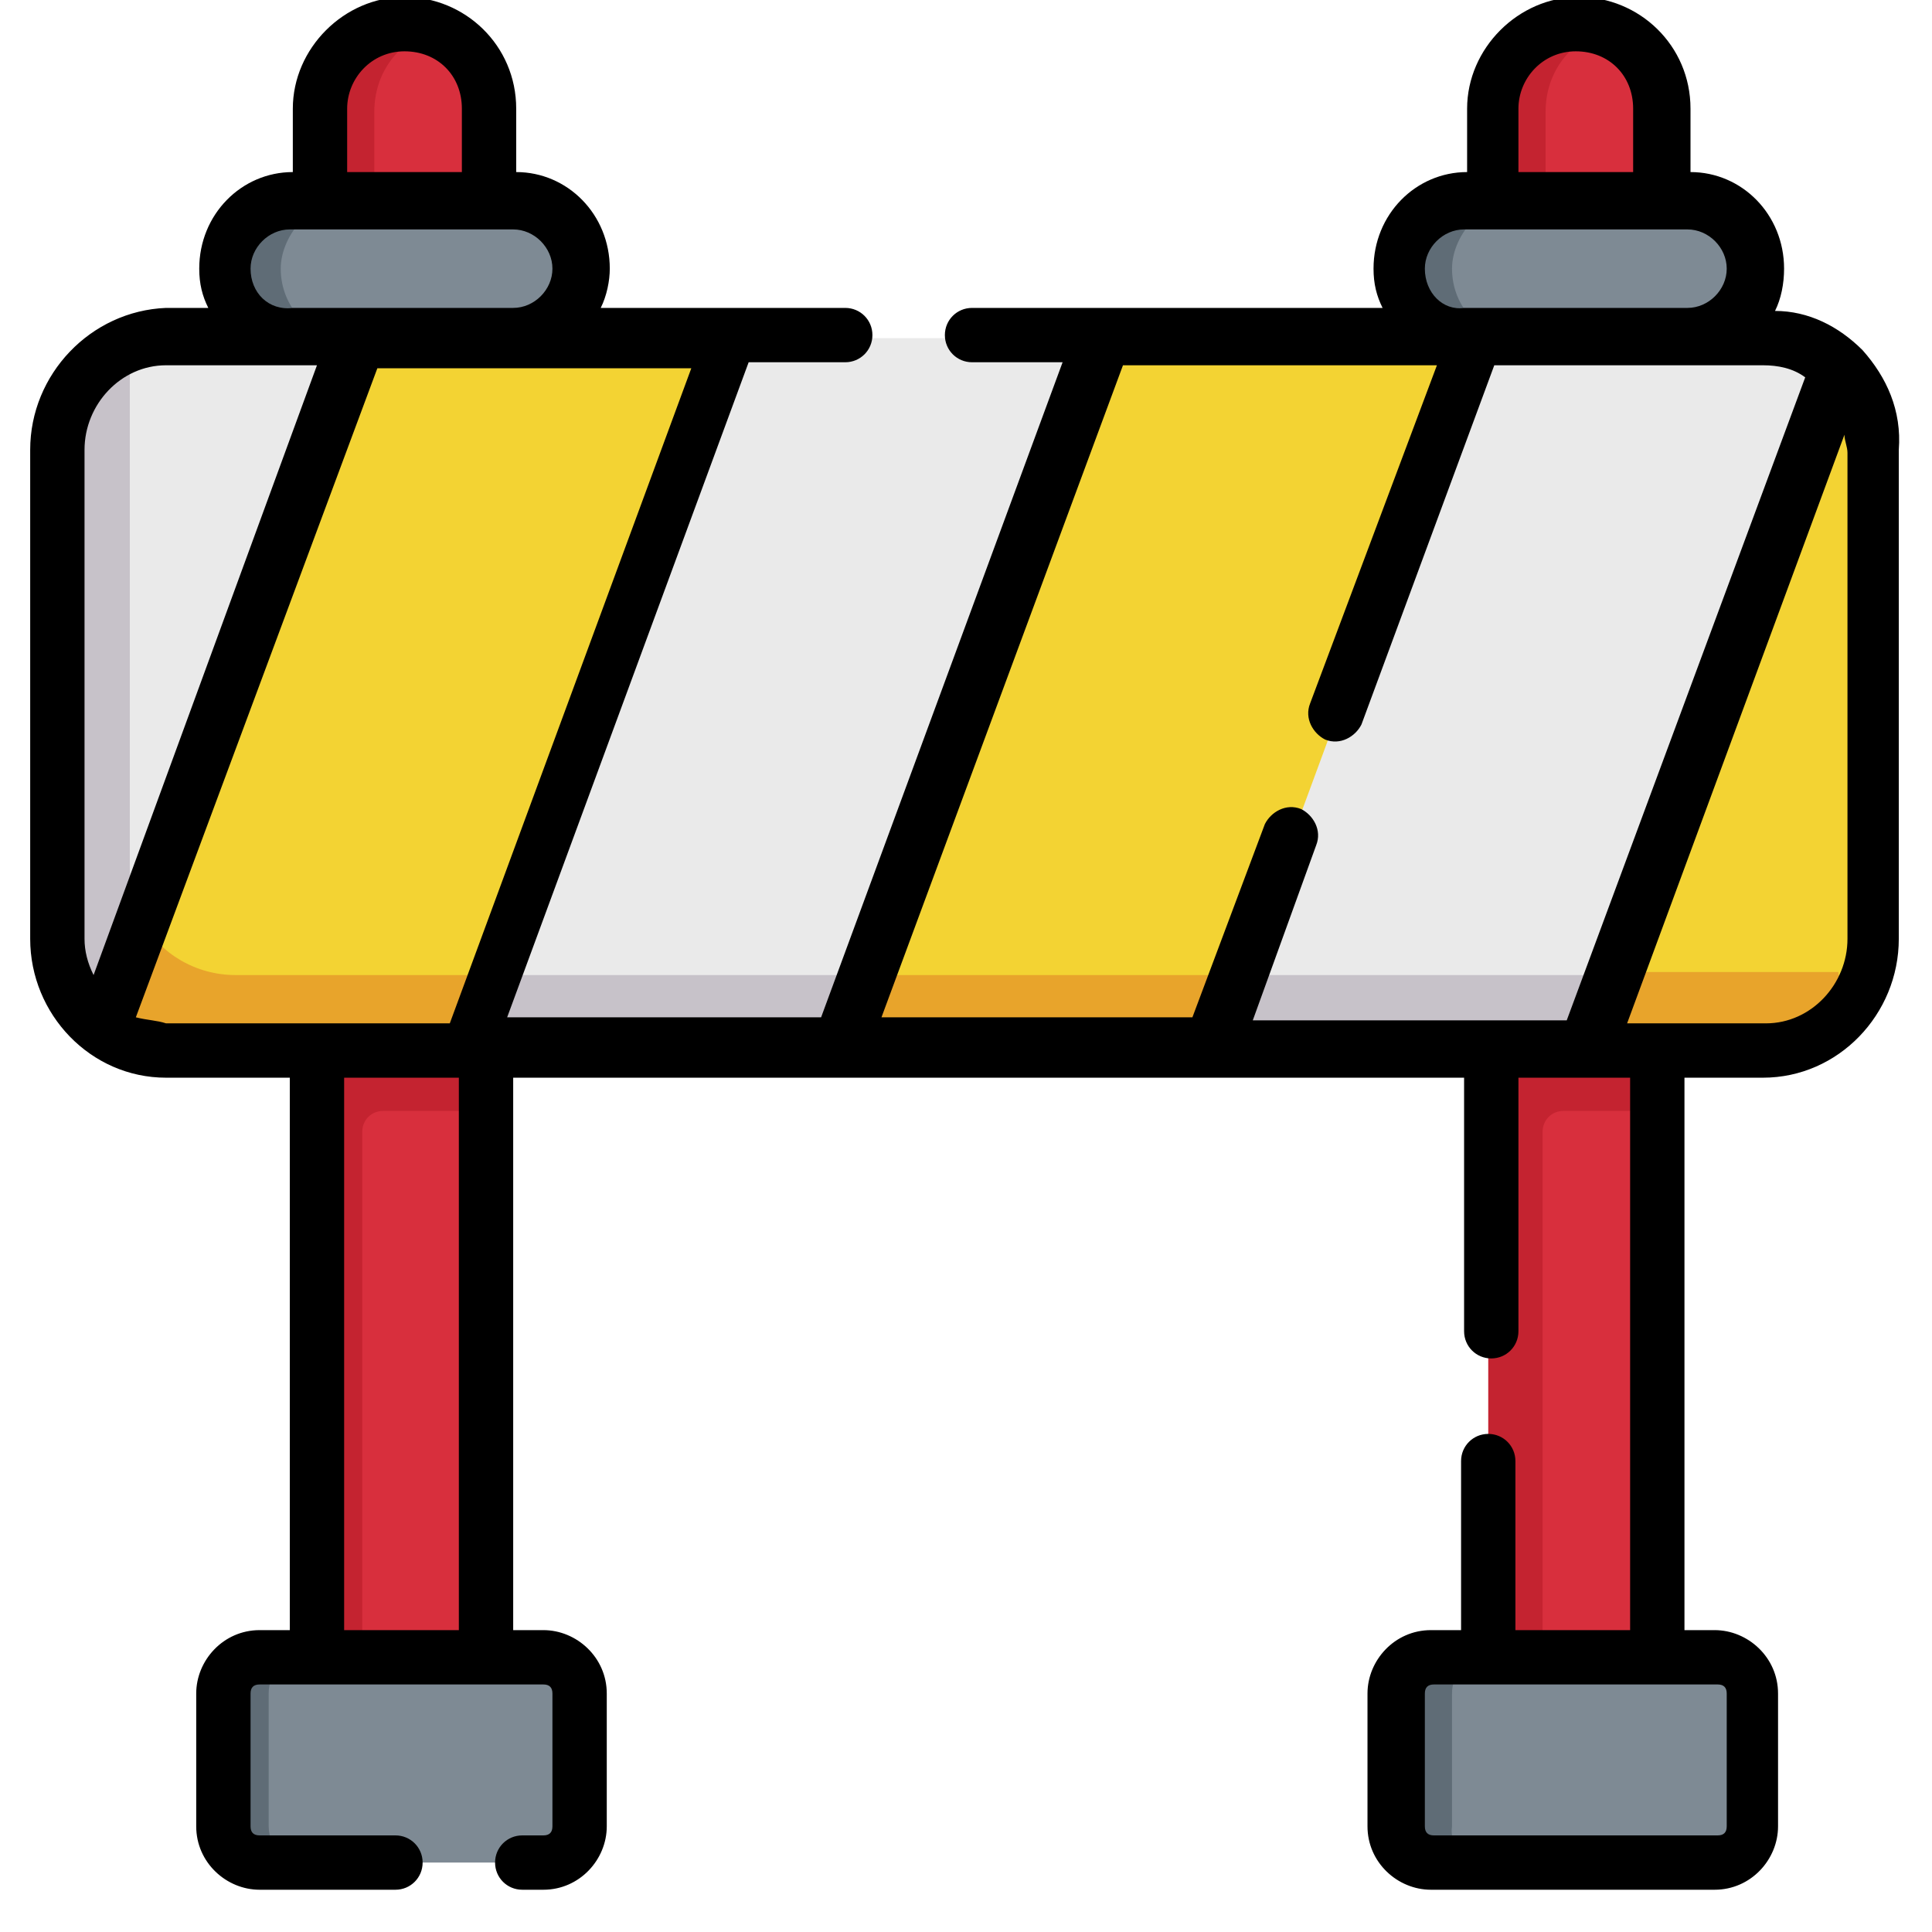 <?xml version="1.0" encoding="utf-8"?>
<!-- Generator: Adobe Illustrator 22.1.0, SVG Export Plug-In . SVG Version: 6.00 Build 0)  -->
<svg version="1.1" id="图层_1" xmlns="http://www.w3.org/2000/svg" xmlns:xlink="http://www.w3.org/1999/xlink" x="0px" y="0px"
	 viewBox="0 0 64 64" style="enable-background:new 0 0 64 64;" xml:space="preserve">
<style type="text/css">
	.st0{fill:#D82F3D;}
	.st1{fill:#C42330;}
	.st2{fill:#7E8A94;}
	.st3{fill:#5F6C76;}
	.st4{fill:#EAEAEA;}
	.st5{fill:#C7C2C9;}
	.st6{fill:#F3D333;}
	.st7{fill:#E8A42B;}
</style>
<g>
	<g>
		<g>
			<path class="st0" d="M49.4,32.5h5.6v24.2h-5.6V32.5z"/>
			<path class="st0" d="M10.3,31.9h5.6v25.3h-5.6V31.9z"/>
			<g>
				<path class="st1" d="M15.8,31.9h-3.8h-1.8v4.8v20.5h1.8V37.5c0-0.4,0.3-0.7,0.7-0.7h3V31.9z"/>
				<path class="st1" d="M54.9,32.5h-3.8h-1.8v4.2v20h1.8V37.5c0-0.4,0.3-0.7,0.7-0.7h3V32.5z"/>
				<path class="st1" d="M49.4,32.5h5.6v4.2h-5.6V32.5z"/>
				<path class="st1" d="M10.3,31.9h5.6v4.8h-5.6V31.9z"/>
			</g>
			<path class="st0" d="M49.4,7.8V3.6c0-1.5,1.2-2.8,2.8-2.8S55,2.1,55,3.6v4.2L49.4,7.8z"/>
			<path class="st1" d="M53.1,1c-1.1,0.4-1.9,1.4-1.9,2.7v4.2l-1.8,0V3.6c0-1.5,1.2-2.8,2.8-2.8C52.5,0.8,52.8,0.9,53.1,1z"/>
			<path class="st0" d="M10.6,7.8V3.6c0-1.5,1.2-2.8,2.8-2.8c1.5,0,2.8,1.3,2.8,2.8v4.2H10.6z"/>
			<path class="st1" d="M14.3,1c-1.1,0.4-1.9,1.4-1.9,2.7v4.2h-1.8V3.6c0-1.5,1.2-2.8,2.8-2.8C13.7,0.8,14,0.9,14.3,1z"/>
			<path class="st2" d="M17.8,54.9H8.3c-0.7,0-1.2,0.5-1.2,1.2v4.4c0,0.7,0.5,1.2,1.2,1.2h9.4c0.7,0,1.2-0.5,1.2-1.2v-4.4
				C19,55.4,18.4,54.9,17.8,54.9z"/>
			<path class="st2" d="M56.9,54.9h-9.4c-0.7,0-1.2,0.5-1.2,1.2v4.4c0,0.7,0.5,1.2,1.2,1.2h9.4c0.7,0,1.2-0.5,1.2-1.2v-4.4
				C58.1,55.4,57.6,54.9,56.9,54.9z"/>
			<path class="st2" d="M48.5,11.2c-1.2,0-2.2-1-2.2-2.3s1-2.3,2.2-2.3h7.4c1.2,0,2.2,1,2.2,2.3s-1,2.3-2.2,2.3l-3.7,1.2L48.5,11.2z
				"/>
			<path class="st2" d="M9.7,11.2c-1.2,0-2.2-1-2.2-2.3s1-2.3,2.2-2.3H17c1.2,0,2.2,1,2.2,2.3s-1,2.3-2.2,2.3l-4,1.2L9.7,11.2z"/>
			<path class="st3" d="M10.1,61.7H8.3c-0.7,0-1.2-0.5-1.2-1.2v-4.4c0-0.7,0.5-1.2,1.2-1.2h1.8c-0.7,0-1.2,0.5-1.2,1.2v4.4
				C8.9,61.2,9.5,61.7,10.1,61.7z"/>
			<path class="st3" d="M49.3,61.7h-1.8c-0.7,0-1.2-0.5-1.2-1.2v-4.4c0-0.7,0.5-1.2,1.2-1.2h1.8c-0.7,0-1.2,0.5-1.2,1.2v4.4
				C48,61.2,48.6,61.7,49.3,61.7z"/>
			<path class="st3" d="M48.5,11.2c-1.2,0-2.2-1-2.2-2.3c0-0.6,0.3-1.2,0.7-1.6c0.4-0.4,1-0.7,1.6-0.7h1.8c-0.6,0-1.2,0.3-1.6,0.7
				c-0.4,0.4-0.7,1-0.7,1.6c0,1.3,1,2.3,2.2,2.3H48.5z"/>
			<path class="st3" d="M9.7,11.2c-1.2,0-2.2-1-2.2-2.3c0-0.6,0.3-1.2,0.7-1.6c0.4-0.4,1-0.7,1.6-0.7h1.8c-0.6,0-1.2,0.3-1.6,0.7
				c-0.4,0.4-0.7,1-0.7,1.6c0,1.3,1,2.3,2.2,2.3H9.7z"/>
			<path class="st4" d="M58.5,11.2c2,0,3.6,1.6,3.6,3.7v16.2c0,2-1.6,3.7-3.6,3.7H5.5c-2,0-3.6-1.6-3.6-3.7V14.9
				c0-2,1.6-3.7,3.6-3.7H58.5z"/>
			<path class="st5" d="M60.9,32.3c0.4,0,0.7-0.1,1.1-0.2c-0.5,1.5-1.8,2.6-3.5,2.6H5.5c-2,0-3.6-1.6-3.6-3.7V14.9
				c0-1.7,1.1-3.1,2.6-3.5c-0.1,0.3-0.2,0.7-0.2,1.1v16.2c0,0.7,0.2,1.3,0.5,1.8c0.6,1.1,1.8,1.8,3.1,1.8H60.9z"/>
			<path class="st6" d="M48.9,11.2l-8.7,23.6H27.9l8.7-23.6H48.9z"/>
			<path class="st6" d="M24.2,11.2l-8.8,23.6H5.5c-0.8,0-1.5-0.2-2.1-0.7l8.4-22.9H24.2z"/>
			<path class="st6" d="M62.1,14.9v16.2c0,2-1.6,3.7-3.6,3.7h-5.9l8.3-22.6C61.6,12.8,62.1,13.8,62.1,14.9z"/>
			<path class="st7" d="M41.1,32.3l-0.9,2.5H27.9l0.9-2.5H41.1z"/>
			<path class="st7" d="M16.4,32.3l-0.9,2.5H5.5c-0.7,0-1.5-0.2-2.1-0.7l1.3-3.6c0.6,1.1,1.8,1.8,3.1,1.8H16.4z"/>
			<path class="st7" d="M60.9,32.3c0.4,0,0.7-0.1,1.1-0.2c-0.5,1.5-1.8,2.6-3.5,2.6h-5.9l0.9-2.5H60.9z"/>
		</g>
		<path d="M61.7,11.6c-0.8-0.8-1.8-1.3-2.9-1.3c0.2-0.4,0.3-0.9,0.3-1.4c0-1.8-1.4-3.2-3.1-3.2V3.6c0-2.1-1.7-3.7-3.7-3.7
			s-3.7,1.7-3.7,3.7v2.1c-1.7,0-3.1,1.4-3.1,3.2c0,0.5,0.1,0.9,0.3,1.3H32.2c-0.5,0-0.9,0.4-0.9,0.9c0,0.5,0.4,0.9,0.9,0.9h3
			l-8,21.7H16.8l8-21.7H28c0.5,0,0.9-0.4,0.9-0.9c0-0.5-0.4-0.9-0.9-0.9h-8.1c0.2-0.4,0.3-0.9,0.3-1.3c0-1.8-1.4-3.2-3.1-3.2V3.6
			c0-2.1-1.7-3.7-3.7-3.7S9.7,1.6,9.7,3.6v2.1c-1.7,0-3.1,1.4-3.1,3.2c0,0.5,0.1,0.9,0.3,1.3H5.5C3,10.3,1,12.4,1,14.9v16.2
			c0,2.5,2,4.6,4.5,4.6h4.1v18.3h-1c-1.2,0-2.1,1-2.1,2.1v4.4c0,1.2,1,2.1,2.1,2.1h4.5c0.5,0,0.9-0.4,0.9-0.9s-0.4-0.9-0.9-0.9H8.6
			c-0.2,0-0.3-0.1-0.3-0.3v-4.4c0-0.2,0.1-0.3,0.3-0.3H18c0.2,0,0.3,0.1,0.3,0.3v4.4c0,0.2-0.1,0.3-0.3,0.3h-0.7
			c-0.5,0-0.9,0.4-0.9,0.9s0.4,0.9,0.9,0.9H18c1.2,0,2.1-1,2.1-2.1v-4.4c0-1.2-1-2.1-2.1-2.1h-1V35.7h31.5v8.4
			c0,0.5,0.4,0.9,0.9,0.9s0.9-0.4,0.9-0.9v-8.4H54v18.3h-3.8v-5.6c0-0.5-0.4-0.9-0.9-0.9s-0.9,0.4-0.9,0.9v5.6h-1
			c-1.2,0-2.1,1-2.1,2.1v4.4c0,1.2,1,2.1,2.1,2.1h9.4c1.2,0,2.1-1,2.1-2.1v-4.4c0-1.2-1-2.1-2.1-2.1h-1V35.7h2.6
			c2.5,0,4.5-2.1,4.5-4.6V14.9C63,13.6,62.5,12.5,61.7,11.6L61.7,11.6z M57.2,56.1v4.4c0,0.2-0.1,0.3-0.3,0.3h-9.4
			c-0.2,0-0.3-0.1-0.3-0.3v-4.4c0-0.2,0.1-0.3,0.3-0.3h9.4C57.1,55.8,57.2,55.9,57.2,56.1z M50.3,3.6c0-1,0.8-1.9,1.9-1.9
			s1.9,0.8,1.9,1.9v2.1h-3.8V3.6z M47.2,8.9c0-0.7,0.6-1.3,1.3-1.3h7.4c0.7,0,1.3,0.6,1.3,1.3s-0.6,1.3-1.3,1.3h-7.4
			C47.8,10.3,47.2,9.7,47.2,8.9z M37.2,12.1h10.4l-4.2,11.2c-0.2,0.5,0.1,1,0.5,1.2c0.5,0.2,1-0.1,1.2-0.5l4.4-11.9h8.9
			c0.5,0,1,0.1,1.4,0.4l-7.9,21.3H41.5l2.1-5.8c0.2-0.5-0.1-1-0.5-1.2c-0.5-0.2-1,0.1-1.2,0.5l-2.4,6.4H29.2L37.2,12.1z M11.5,3.6
			c0-1,0.8-1.9,1.9-1.9s1.9,0.8,1.9,1.9v2.1h-3.8V3.6z M8.3,8.9c0-0.7,0.6-1.3,1.3-1.3H17c0.7,0,1.3,0.6,1.3,1.3s-0.6,1.3-1.3,1.3
			H9.7C8.9,10.3,8.3,9.7,8.3,8.9z M2.8,14.9c0-1.5,1.2-2.8,2.7-2.8h5L3.1,32.3c-0.2-0.4-0.3-0.8-0.3-1.2L2.8,14.9z M4.5,33.7l8-21.5
			h10.4l-8,21.7H5.5C5.2,33.8,4.9,33.8,4.5,33.7z M11.4,53.9V35.7h3.8v18.3H11.4z M61.2,31.1c0,1.5-1.2,2.8-2.7,2.8h-4.6l7.2-19.5
			c0,0.2,0.1,0.4,0.1,0.6V31.1z"/>
	</g>
</g>
</svg>
